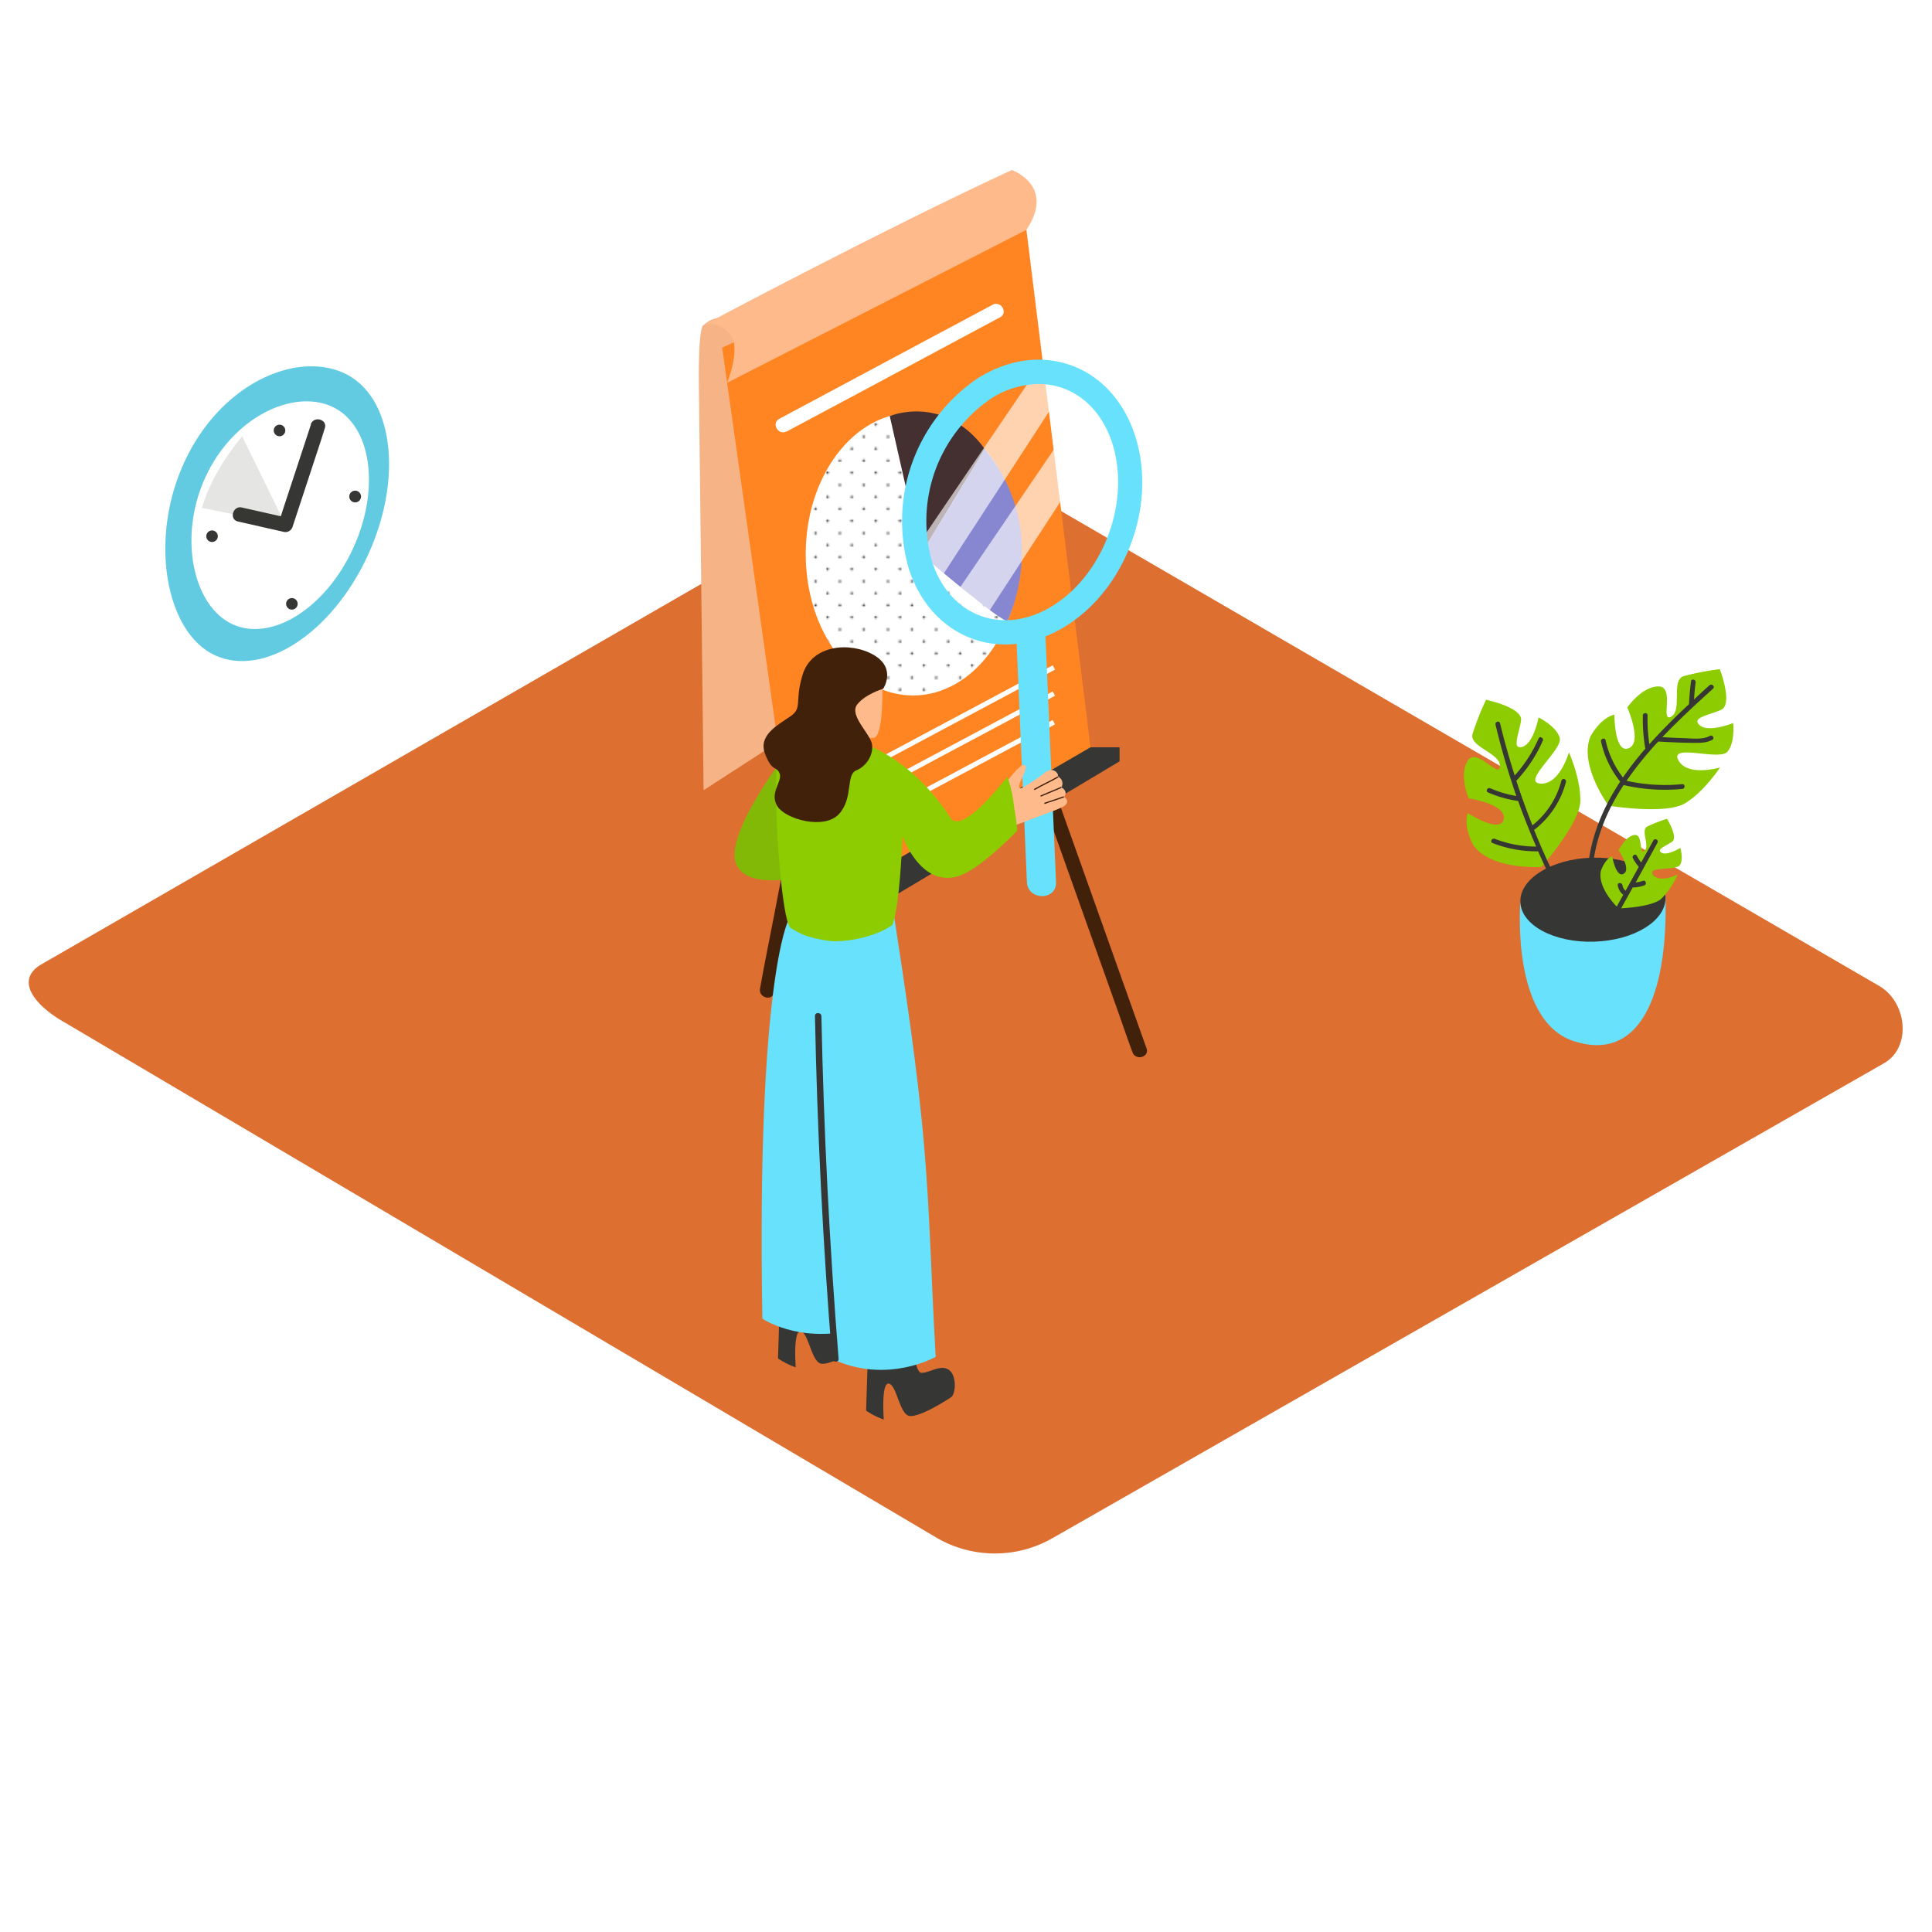 <svg transform="scale(1)" id="_0520_data_analyzing" data-name="0520_data_analyzing" xmlns="http://www.w3.org/2000/svg" xmlns:xlink="http://www.w3.org/1999/xlink" viewBox="0 0 500 500" class="show_show__wrapper__graphic__5Waiy "><title>React</title><defs><style>.cls-1{fill:none;}.cls-15,.cls-2,.cls-6{fill:#363634;}.cls-3{fill:#dd6f31;}.cls-4{fill:#42210b;}.cls-5{fill:#ffba8b;}.cls-6{opacity:0.05;}.cls-7{fill:#ff8522;}.cls-12,.cls-8{fill:#fff;}.cls-9{fill:url(#_10_dpi_10_2);}.cls-10{fill:#442f31;}.cls-11{fill:#8787d1;}.cls-12{opacity:0.64;}.cls-13{fill:#68e1fd;}.cls-14{fill:#8ccc00;}.cls-15{opacity:0.13;}</style><pattern id="_10_dpi_10_2" data-name="10 dpi 10% 2" width="28.8" height="28.8" patternTransform="translate(-5980.23 -3690.31) scale(0.43)" patternUnits="userSpaceOnUse" viewBox="0 0 28.8 28.8"><rect class="cls-1" width="28.8" height="28.8"></rect><circle class="cls-2" cx="28.8" cy="28.8" r="0.72"></circle><path class="cls-2" d="M14.4,29.52a.72.72,0,1,0-.72-.72A.72.72,0,0,0,14.4,29.52Z"></path><path class="cls-2" d="M28.8,15.12a.72.72,0,1,0-.72-.72A.72.72,0,0,0,28.8,15.12Z"></path><path class="cls-2" d="M14.4,15.12a.72.72,0,1,0-.72-.72A.72.72,0,0,0,14.4,15.12Z"></path><path class="cls-2" d="M7.2,22.32a.72.72,0,1,0-.72-.72A.72.72,0,0,0,7.2,22.32Z"></path><path class="cls-2" d="M21.6,22.32a.72.72,0,1,0-.72-.72A.72.72,0,0,0,21.6,22.32Z"></path><path class="cls-2" d="M7.2,7.92a.72.72,0,1,0-.72-.72A.72.72,0,0,0,7.2,7.92Z"></path><path class="cls-2" d="M21.6,7.92a.72.72,0,1,0-.72-.72A.72.72,0,0,0,21.6,7.92Z"></path><circle class="cls-2" cy="28.8" r="0.72"></circle><path class="cls-2" d="M0,15.12a.72.72,0,0,0,0-1.44.72.72,0,0,0-.72.72A.72.72,0,0,0,0,15.12Z"></path><path class="cls-2" d="M28.8.72A.72.72,0,0,0,29.52,0a.72.72,0,0,0-.72-.72.72.72,0,0,0-.72.72A.72.72,0,0,0,28.8.72Z"></path><path class="cls-2" d="M14.4.72A.72.72,0,0,0,15.12,0a.72.72,0,0,0-.72-.72.72.72,0,0,0-.72.72A.72.72,0,0,0,14.4.72Z"></path><path class="cls-2" d="M0,.72A.72.72,0,0,0,.72,0,.72.72,0,0,0,0-.72.72.72,0,0,0-.72,0,.72.72,0,0,0,0,.72Z"></path></pattern></defs><path class="cls-3" id="background" d="M242.74,398.17,16.87,264.68c-7.19-4-13.36-10.67-6.35-15L237.2,119c3.4-2.1,8.57-3.48,12-1.48L486.32,255.15c7.2,4.17,8.48,15.84,1.29,20L272.51,398A30,30,0,0,1,242.74,398.17Z"></path><g id="data"><path class="cls-4" d="M225.69,105l-2.89,15-6.92,36-8.38,43.6-7.24,37.68c-1.18,6.1-2.43,12.18-3.52,18.3,0,.08,0,.17-.05.25-.46,2.37,3.18,3.39,3.64,1l2.88-15,6.93-36,8.38-43.59,7.24-37.69c1.17-6.1,2.43-12.18,3.52-18.3,0-.08,0-.17,0-.25.46-2.37-3.17-3.39-3.63-1Z"></path><path class="cls-4" d="M263.83,190.1l2.89,8.13,7,19.66,8.43,23.68,7.33,20.59c1.18,3.33,2.3,6.69,3.55,10a.88.88,0,0,1,.05.15c.81,2.27,4.46,1.29,3.64-1l-2.89-8.13-7-19.66-8.43-23.68-7.33-20.6c-1.18-3.32-2.3-6.68-3.55-10a.88.88,0,0,1,0-.15c-.81-2.27-4.46-1.29-3.64,1Z"></path><path class="cls-5" d="M182.09,84.15s-1.45-.62-1.21,16.69,1.21,103.67,1.21,103.67l25.25-16.35L194.09,86.65S187.87,78.76,182.09,84.15Z"></path><path class="cls-6" d="M182.09,84.15s-1.45-.62-1.21,16.69,1.21,103.67,1.21,103.67l25.25-16.35L194.09,86.65S187.87,78.76,182.09,84.15Z"></path><polygon class="cls-7" points="186.9 89.97 207.95 239.5 282.5 195.65 264.96 54.01 186.9 89.97"></polygon><path class="cls-5" d="M188.18,99.07s3.64-8.8.87-12.43c-3.09-4.06-7-2.49-7-2.49S228.4,59.45,261.85,44c0,0,11.43,4,3.79,15.48Z"></path><polygon class="cls-2" points="207.34 239.5 214.34 242.09 289.74 197.04 289.74 193.4 282.22 193.4 207.34 236.82 207.34 239.5"></polygon><path class="cls-4" d="M218.72,237.05l-.87,26.79-1.39,42.73-.32,9.85c-.08,2.43,3.69,2.42,3.77,0l.87-26.79,1.39-42.74.32-9.84c.08-2.43-3.69-2.42-3.77,0Z"></path><ellipse class="cls-8" cx="236.29" cy="143.39" rx="27.77" ry="36.6"></ellipse><ellipse class="cls-9" cx="236.29" cy="143.39" rx="27.77" ry="36.6"></ellipse><path class="cls-10" d="M238.35,143.39l-8.08-35.72s14-5.88,24.6,8.52Z"></path><path class="cls-11" d="M238.35,143.39s21.88,18.67,22.44,17.24,11-23.57-5.92-44.44Z"></path><rect class="cls-8" x="213.77" y="186.87" width="62.66" height="1.26" transform="translate(-59.42 137.54) rotate(-28.1)"></rect><rect class="cls-8" x="213.77" y="193.63" width="62.66" height="1.26" transform="translate(-62.61 138.34) rotate(-28.1)"></rect><rect class="cls-8" x="213.77" y="201.04" width="62.66" height="1.26" transform="translate(-66.1 139.21) rotate(-28.1)"></rect><path class="cls-8" d="M203.6,111.67l18.73-10L252,85.76l6.82-3.64c2.14-1.15.23-4.4-1.91-3.26l-18.73,10-29.7,15.89-6.82,3.65c-2.14,1.14-.24,4.4,1.91,3.25Z"></path></g><g id="character"><path class="cls-12" d="M283.54,100.45,245.89,155.8l7.3,6.66L290,105.91A73.91,73.91,0,0,1,283.54,100.45Z"></path><path class="cls-12" d="M267.19,97.46l-29,42.68a67.82,67.82,0,0,0,3.77,11.8l34.62-53.26C273.42,98.32,270.34,97.24,267.19,97.46Z"></path><path class="cls-13" d="M260.13,166.79a24.7,24.7,0,0,1-8.37-1.45c-7.72-2.78-13.58-9.15-16.5-17.94a44.62,44.62,0,0,1,17.81-49.52c7.85-4.92,16.43-6.1,24.15-3.33,15.66,5.64,22.7,26.1,15.68,45.61C287.11,156.28,273.51,166.79,260.13,166.79Zm8.65-67.41a23.39,23.39,0,0,0-12.37,3.82,38.35,38.35,0,0,0-15.18,42.22c2.29,6.92,6.79,11.89,12.66,14,12.41,4.46,27.25-5.14,33.1-21.39s.51-33.11-11.9-37.57A18.57,18.57,0,0,0,268.78,99.38Z"></path><path class="cls-13" d="M263,164.18l2.76,64.1c.21,4.84,7.75,4.86,7.54,0l-2.76-64.1c-.21-4.83-7.75-4.86-7.54,0Z"></path><path class="cls-5" d="M275.32,206.22a1.23,1.23,0,0,0,.38-1.38,1.87,1.87,0,0,0-1.05-1.05,1.83,1.83,0,0,0,.23-1.59,2,2,0,0,0-.41-.73c-.15-.16-.42-.43-.66-.4l.11-.08a.73.73,0,0,1-.14-.5,1.72,1.72,0,0,0-.07-.21,1.92,1.92,0,0,0-1.93-1,3.74,3.74,0,0,0-1.57.86,48.91,48.91,0,0,1-5.54,3.69c-.26.15-.61.29-.83.09a.7.7,0,0,1-.09-.69c.4-1.52,1.43-2.84,1.7-4.39a.87.87,0,0,0,0-.53.66.66,0,0,0-.76-.3,1.9,1.9,0,0,0-.76.47c-3,2.66-4.89,6.27-6.75,9.79a26.73,26.73,0,0,0,3.67,5,1.62,1.62,0,0,0,.94.56,1.7,1.7,0,0,0,.69-.16l8.85-3.32c1.14-.43,2.28-.86,3.38-1.37.69-.31,1.46-.8,1.49-1.56A1.39,1.39,0,0,0,275.32,206.22Z"></path><path class="cls-4" d="M267.72,204.48l-.16-.27c.83-.5,2-1.08,3.09-1.64s2.26-1.14,3.08-1.63l.16.27c-.83.49-2,1.08-3.1,1.64S268.54,204,267.72,204.48Z"></path><path class="cls-4" d="M269.36,206.18l-.13-.29c.75-.33,1.73-.74,2.68-1.13s1.92-.79,2.67-1.12l.13.29c-.75.33-1.73.73-2.68,1.12S270.11,205.85,269.36,206.18Z"></path><path class="cls-4" d="M270.34,208.09l-.11-.3,2.52-.86c.89-.29,1.81-.6,2.51-.85l.11.3c-.71.25-1.63.56-2.52.85S271,207.83,270.34,208.09Z"></path><path class="cls-2" d="M222.64,341c-2.2-1.42-5.21,1-7.1.8S213,331.08,213,331.08l-11-.33-.65,20.81a19.49,19.49,0,0,0,4.58,2.3s-.73-9.53,1.27-9.3,2.75,7.56,5.14,8.31,9.79-3.95,11-4.78S224.84,342.39,222.64,341Z"></path><path class="cls-2" d="M245.49,354.47c-2.19-1.43-5.2,1-7.09.8s-2.6-10.68-2.6-10.68l-11-.34-.65,20.82a19.5,19.5,0,0,0,4.57,2.3s-.73-9.53,1.27-9.3,2.76,7.55,5.15,8.31,9.78-3.95,11-4.78S247.69,355.89,245.49,354.47Z"></path><path class="cls-13" d="M204,238.26s-8.23,15.64-6.7,103c0,0,9.1,6.29,23.45,3,0,0,.52-101.8-.93-105.48S204,238.26,204,238.26Z"></path><path class="cls-13" d="M231.29,236.42c3.08,20.17,6.2,40.36,7.92,60.69,1.47,17.34,1.85,34.77,2.84,52.14,0,.63.07,1.27.11,1.9,0,0-12.55,7.18-26.68.59,0,0-3.9-84.77-3.53-96.37s.94-25,7.4-26.86S231.29,236.42,231.29,236.42Z"></path><path class="cls-14" d="M203.23,195.45s-16.56,21.39-12.48,28.67S212,225.7,212,225.7"></path><path class="cls-15" d="M203.23,195.45s-16.56,21.39-12.48,28.67S212,225.7,212,225.7"></path><path class="cls-14" d="M262.33,208a29.55,29.55,0,0,0-1.62-6.95c-4.92,6.16-12.36,14.27-14.78,10.55-11.87-18.23-26.35-20.28-26.35-20.28s-15.52-5-17.83,1.69.19,44,2.72,47a1.74,1.74,0,0,0,.14.12,21.29,21.29,0,0,0,4,2.06,36.33,36.33,0,0,0,6.69,1.39c4.82.2,11.72-1.39,15.66-4.21,2-5.25,2.6-23,2.6-23s4.51,13,14,10.51c4.2-1.09,10.45-6.59,15.69-11.86C263.15,212.68,262.68,210.35,262.33,208Z"></path><path class="cls-5" d="M228.32,176.69s.53,14-2.26,14.27-8.16-1.18-8.13-4,0-9.07,2.54-9.95S227,174.17,228.32,176.69Z"></path><path class="cls-4" d="M228.57,178.25s3.52-5.29-2.45-8.75-15.94-2.73-18.37,5c-2.28,7.3.16,8.62-3.36,11s-8.18,4.93-6.38,9.64,2.89,3,3.74,5-2.68,5-.61,8.45,12.22,6.25,16,2.07,1.69-10.15,4.48-11.29,4.61-4.36,4-7-5.85-7.28-3.81-10S228.57,178.25,228.57,178.25Z"></path><path class="cls-2" d="M212.58,263c0-1.06-1.7-1.11-1.67-.05q.89,44.39,4.44,88.66c.09,1,1.76,1.11,1.68.05Q213.48,307.4,212.58,263Z"></path></g><g id="plant"><path class="cls-13" d="M393.47,233.42s-2.57,30.58,13.74,36,24.45-10.23,23.83-37.17"></path><ellipse class="cls-2" cx="412.26" cy="232.82" rx="18.79" ry="10.87" transform="translate(-7.2 13.23) rotate(-1.82)"></ellipse><path class="cls-14" d="M416.31,208.51s-7.72-10.41-4.73-17.87c0,0,2.5-4.81,6.23-5.69,0,0-.05,10.11,3.67,8.7s-.34-10.56-.34-10.56,3.78-5.47,8.1-5.44.3,9.44,3.26,7.81-.11-9.43,3.24-10.48a70.33,70.33,0,0,1,9.35-1.8s3.49,9.1.33,10.52-7.83,2-5.51,4,8.63-.58,8.63-.58.56,5.17-1.54,7.48-15-2.24-12.64,2.14,10.78,1.88,10.78,1.88-4.12,6.32-9.1,9.3S416.31,208.51,416.31,208.51Z"></path><path class="cls-14" d="M418.88,235.1s-5.49-5.09-4.59-9.64c0,0,.9-3,2.93-3.9,0,0,1,5.75,3,4.55s-1.32-6-1.32-6,1.56-3.51,4-4,1.18,5.32,2.68,4.08-1.07-5.34.72-6.29a41.23,41.23,0,0,1,5.12-2s2.95,4.8,1.31,5.94-4.23,2-2.71,2.84,4.84-1.25,4.84-1.25.87,2.87-.07,4.41-8.78.33-6.95,2.56,6.32-.08,6.32-.08a20.12,20.12,0,0,1-4.18,6.25C427.5,234.86,418.88,235.1,418.88,235.1Z"></path><path class="cls-14" d="M398.93,224.36s-12.93.91-17.62-5.61c0,0-2.71-4.7-1.44-8.32,0,0,8.49,5.48,9.3,1.58s-9.09-5.39-9.09-5.39-2.58-6.12-.23-9.75,8.12,4.81,8.33,1.44-8-5-7.09-8.36a71.42,71.42,0,0,1,3.5-8.85s9.55,2,9.05,5.37-2.51,7.69.39,6.79,4.15-7.59,4.15-7.59,4.66,2.3,5.48,5.31-10,11.48-5,11.81,7.38-8.08,7.38-8.08,3.1,6.87,2.94,12.67S398.93,224.36,398.93,224.36Z"></path><path class="cls-2" d="M442.41,177.35c-1.34,1.2-2.68,2.43-4,3.67.1-1.47.22-2.94.41-4.4.1-.77-1.09-1.07-1.19-.29q-.37,2.94-.52,5.9c-3.53,3.3-7,6.74-10.26,10.37a44.3,44.3,0,0,1-.46-7.46c0-.79-1.2-.75-1.22,0a44.47,44.47,0,0,0,.64,8.62,83.61,83.61,0,0,0-5.79,7.45,24.22,24.22,0,0,1-4.5-9.63c-.17-.77-1.34-.4-1.17.36a25.12,25.12,0,0,0,4.85,10.21.6.6,0,0,0,.12.11c-5.13,7.79-8.56,16.46-8.56,26.37,0,.79,1.22.75,1.22,0,0-9.55,3.28-17.92,8.21-25.46a47,47,0,0,0,15.19,1c.78-.08.75-1.3,0-1.23a46,46,0,0,1-14.43-.87,88.69,88.69,0,0,1,8.2-10.16.29.29,0,0,0,.11,0c2.86.16,5.72.32,8.59.34,1.86,0,3.63.11,5.3-.79.69-.38,0-1.41-.65-1-1.95,1.06-4.72.62-6.84.57-1.82-.05-3.63-.15-5.45-.25,4.23-4.45,8.77-8.62,13.16-12.59C443.88,177.66,443,176.82,442.41,177.35Z"></path><path class="cls-2" d="M405.27,202.36a.61.61,0,0,0-1.19-.29,21.67,21.67,0,0,1-7.49,11.53q-2.26-5.7-4.17-11.54a36.71,36.71,0,0,0,6.85-10.35c.32-.72-.76-1.31-1.08-.59A35.28,35.28,0,0,1,392,200.7c-1.42-4.45-2.7-9-3.79-13.52-.19-.77-1.35-.4-1.17.36A191.78,191.78,0,0,0,392.43,206a28.54,28.54,0,0,1-6.75-2c-.71-.31-1.3.77-.58,1.08a29.73,29.73,0,0,0,7.8,2.21h0c1.41,4,3,7.91,4.66,11.8a29.54,29.54,0,0,1-10.71-2c-.73-.28-1.32.79-.59,1.08a31.24,31.24,0,0,0,11.81,2.15q3.18,7.26,6.95,14.26c.37.7,1.41,0,1-.65a190.39,190.39,0,0,1-9-19.14h0A23,23,0,0,0,405.27,202.36Z"></path><path class="cls-2" d="M427.92,217.46l-3.19,5.75a10.88,10.88,0,0,1-1.12-1.73c-.36-.7-1.4,0-1,.65a11.62,11.62,0,0,0,1.48,2.18l.05,0-3.45,6.23a2.45,2.45,0,0,1-.8-1.44c-.12-.77-1.34-.74-1.22,0a3.8,3.8,0,0,0,1.43,2.47l-4.32,7.8a.61.61,0,0,0,1.07.58l5.7-10.28a9.11,9.11,0,0,0,3-.54c.73-.27.38-1.44-.36-1.17a8.94,8.94,0,0,1-1.88.42L429,218A.61.61,0,0,0,427.92,217.46Z"></path></g><g id="clock"><path class="cls-13" d="M89,96.55c12.67,5.78,15.48,26.82,6.27,47s-26.94,31.84-39.61,26.05-17.24-29.74-8-49.91S76.34,90.77,89,96.55Z"></path><path class="cls-15" d="M89,96.55c12.67,5.78,15.48,26.82,6.27,47s-26.94,31.84-39.61,26.05-17.24-29.74-8-49.91S76.34,90.77,89,96.55Z"></path><path class="cls-8" d="M85.9,105.23c10.16,4.63,12.64,21,5.54,36.56S70.35,166.2,60.19,161.56s-14.16-22.48-7.06-38S75.74,100.59,85.9,105.23Z"></path><path class="cls-2" d="M80.47,109.87l-7.34,22.31-1,3.17L74.4,134l-11.8-2.66c-2.36-.53-3.37,3.1-1,3.63l11.8,2.67a1.93,1.93,0,0,0,2.32-1.32L83.06,114l1-3.17c.76-2.31-2.87-3.3-3.63-1Z"></path><path class="cls-2" d="M72.11,109.93a1.49,1.49,0,0,0,.46,2.95A1.49,1.49,0,0,0,72.11,109.93Z"></path><path class="cls-2" d="M75.31,154.8a1.49,1.49,0,0,0,.46,2.95A1.49,1.49,0,0,0,75.31,154.8Z"></path><path class="cls-2" d="M91.68,127a1.49,1.49,0,0,0,.47,3A1.49,1.49,0,0,0,91.68,127Z"></path><path class="cls-2" d="M54.65,137.3a1.49,1.49,0,0,0,.46,2.95A1.49,1.49,0,0,0,54.65,137.3Z"></path><path class="cls-15" d="M73.9,135.85S62.69,112.9,62.67,112.93s-7.6,8.6-10.41,18.51Z"></path></g></svg>